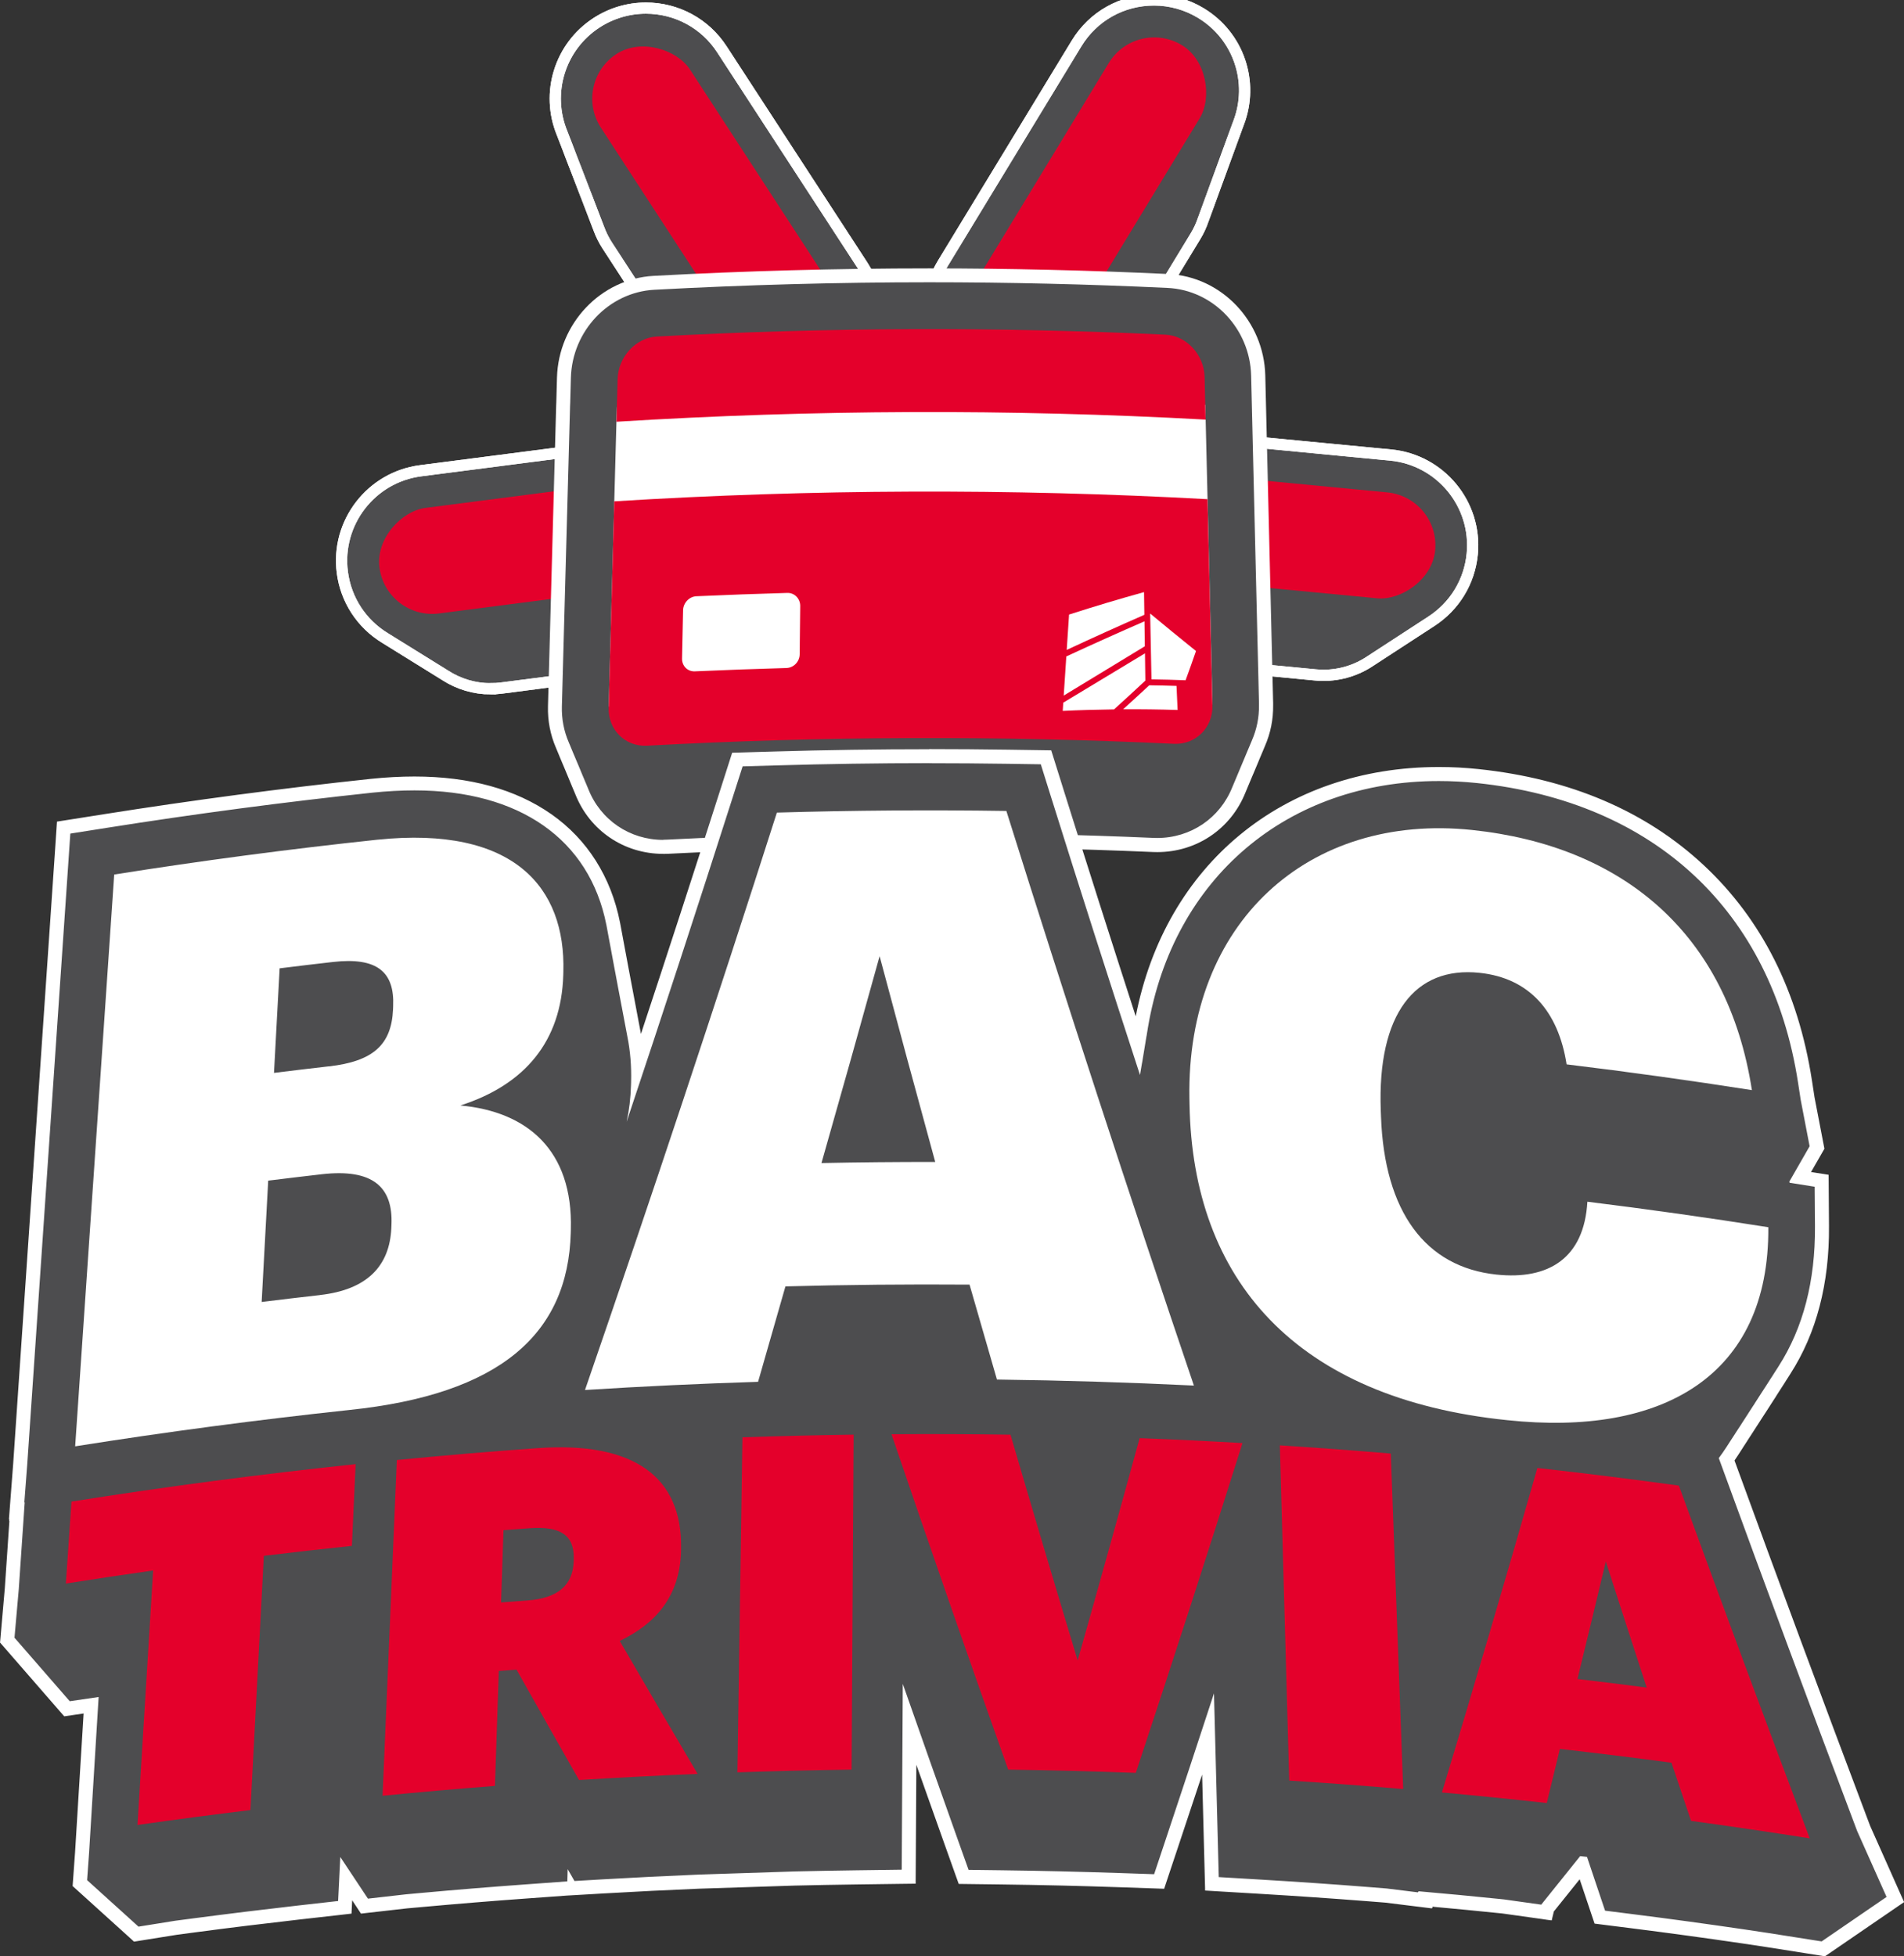 <?xml version="1.0" encoding="UTF-8"?>
<svg id="Capa_2" data-name="Capa 2" xmlns="http://www.w3.org/2000/svg" viewBox="0 0 462.79 475.44">
  <rect x="0" y="0" width="462.79" height="475.44" fill="#333333" stroke="none"/>
  <defs>
    <style>
      .cls-1 {
        fill: #fff;
      }

      .cls-2 {
        fill: #e4002b;
      }

      .cls-3 {
        fill: none;
        stroke: #fff;
        stroke-width: 2.73px;
      }

      .cls-4 {
        fill: #4d4d4f;
      }
    </style>
  </defs>
  <g id="Layer_1" data-name="Layer 1">
    <g>
      <g>
        <g>
          <g>
            <path class="cls-4" d="M244.61,114.16c-3.74,0-7.41-1.03-10.61-2.98-6.95-4.23-10.71-12.11-9.65-20.16.01-.17.03-.33.05-.48.02-.19.03-.37.05-.54.02-.18.09-.9.11-1.08.02-.19.03-.37.05-.55.02-.19.03-.36.05-.54.02-.19.03-.37.05-.54.02-.19.03-.37.05-.54.02-.19.03-.37.05-.54.02-.19.03-.37.05-.54.02-.18.03-.36.05-.53.02-.19.03-.37.05-.55.02-.18.09-.9.11-1.08.02-.19.03-.36.05-.54.02-.19.03-.37.05-.55.02-.18.14-1.44.16-1.62.02-.19.03-.37.05-.55.02-.18.03-.36.05-.54.01-.18.03-.36.05-.54.02-.19.03-.37.06-.56.01-.17.03-.35.05-.53.01-.18.03-.36.05-.54.02-.18.19-1.99.21-2.17.01-.18.03-.36.05-.54.01-.18.03-.36.05-.54.02-.19.03-.37.05-.55.02-.21.04-.41.06-.62.36-3.23,1.39-6.26,3.06-9.02l32.54-53.52c4.03-6.63,11.07-10.59,18.84-10.59,4.03,0,7.98,1.11,11.43,3.21,9.13,5.55,12.94,16.74,9.12,26.7-.08.24-.17.48-.27.72-.08.24-.17.47-.26.71-.08.24-.17.48-.26.72-.08.24-.17.47-.26.71-.08.24-.17.48-.26.71-.08.24-.17.48-.26.71-.08.24-.17.47-.26.71-.08.24-.17.48-.26.72-.08.24-.17.48-.26.71-.08.24-.17.47-.26.71-.08.24-.17.48-.26.71-.08.24-.17.47-.26.71-.08.24-.17.48-.26.72-.08.24-.17.47-.26.71-.08.24-.17.48-.26.71-.08.24-.17.48-.26.71-.08.24-.17.48-.26.72-.08.24-.17.48-.26.71-.08.24-.17.48-.26.71-.08.24-.17.47-.26.71-.08.24-.17.48-.26.71-.08.24-.17.47-.26.71-.08.24-.17.48-.26.72-.08.24-.17.47-.26.71-.08.24-.17.48-.26.72-.08.24-.17.47-.26.71-.08.24-.17.48-.26.71-.08.24-.17.48-.26.72-.08.24-.17.48-.26.71-.08.24-.17.47-.26.71-.08.24-.17.48-.26.71-.08.24-.17.48-.26.72-.08.23-.17.47-.26.7-.48,1.42-1.11,2.76-1.86,3.99l-28.53,46.93c-3.74,6.15-10.27,9.82-17.48,9.82h0Z"/>
            <path class="cls-4" d="M119.27,167.4c-3.91,0-7.72-1.12-11.03-3.25-.15-.09-14.47-8.97-14.62-9.07-5.76-3.5-9.55-9.32-10.41-15.99-1.56-12.05,6.98-23.12,19.02-24.68l62.12-8.03c.94-.12,1.9-.18,2.84-.18,8.79,0,16.71,5.22,20.2,13.3.07.16.13.31.2.47.05.12,4.76,11.47,4.8,11.57.82,1.83,1.37,3.76,1.63,5.75,1.45,11.18-6.47,21.45-17.65,22.89l-54.47,7.04c-.87.11-1.75.17-2.63.17h0Z"/>
            <path class="cls-4" d="M194.69,114.97c-6.95,0-13.35-3.47-17.14-9.29l-29.96-46.03c-.82-1.26-1.5-2.63-2.04-4.09-.1-.23-.19-.47-.27-.7-.1-.23-.19-.47-.27-.7-.1-.23-.19-.47-.27-.7-.1-.23-.19-.47-.27-.7-.1-.23-.19-.47-.27-.71-.1-.23-.19-.47-.27-.7-.1-.23-.19-.47-.27-.71-.1-.23-.19-.47-.27-.7-.1-.23-.19-.47-.27-.7-.1-.23-.19-.47-.27-.71-.1-.23-.19-.47-.27-.7-.1-.23-.19-.47-.28-.71-.1-.23-.19-.47-.27-.7-.1-.23-.19-.47-.27-.7-.1-.23-.19-.47-.27-.7-.1-.23-.19-.47-.27-.71-.1-.23-.19-.47-.27-.7-.1-.23-.19-.47-.27-.7-.1-.23-.19-.47-.27-.7-.1-.23-.19-.47-.27-.7-.1-.23-.19-.47-.27-.7-.1-.23-.19-.47-.28-.71-.1-.23-.19-.47-.27-.7-.1-.23-.19-.47-.27-.7-.1-.23-.19-.47-.27-.7-.1-.23-.19-.47-.27-.71-.1-.23-.19-.47-.27-.71-.1-.23-.19-.47-.27-.71-.1-.23-.19-.47-.27-.7-.1-.23-.19-.47-.27-.7-.1-.24-.19-.47-.28-.71-.1-.23-.19-.47-.27-.7-.1-.23-.19-.47-.27-.7-4.02-9.79-.53-21.03,8.36-26.82,3.59-2.33,7.74-3.57,12.01-3.57,7.49,0,14.4,3.74,18.48,10.02l34.17,52.49c1.98,3.04,3.18,6.55,3.49,10.16.02.18,1.9,16.9,1.91,17.06.03.22.05.41.06.59.86,7.73-2.64,15.15-9.15,19.39-3.33,2.17-7.18,3.31-11.14,3.31h0Z"/>
            <path class="cls-4" d="M321.72,164.12c-.65,0-1.31-.03-1.96-.09l-54.67-5.24c-5.43-.52-10.34-3.13-13.82-7.34s-5.1-9.52-4.58-14.96c.2-2.08.72-4.11,1.54-6.04.05-.12,4.88-12.03,4.92-12.15,3.38-8.38,11.38-13.79,20.41-13.79.7,0,1.41.03,2.11.1l62.35,5.98c12.09,1.16,20.99,11.94,19.83,24.03-.65,6.75-4.28,12.71-9.98,16.4-.16.1-14.53,9.46-14.67,9.55-3.41,2.32-7.38,3.55-11.49,3.55h0Z"/>
          </g>
          <g>
            <g>
              <path class="cls-3" d="M244.61,114.16c-3.74,0-7.41-1.03-10.61-2.98-6.95-4.23-10.71-12.11-9.65-20.16.01-.17.03-.33.05-.48.02-.19.03-.37.05-.54.02-.18.09-.9.11-1.08.02-.19.03-.37.05-.55.02-.19.03-.36.05-.54.02-.19.03-.37.05-.54.02-.19.03-.37.05-.54.02-.19.03-.37.05-.54.02-.19.03-.37.05-.54.02-.18.03-.36.05-.53.02-.19.03-.37.05-.55.02-.18.09-.9.11-1.08.02-.19.03-.36.05-.54.02-.19.03-.37.05-.55.02-.18.14-1.44.16-1.62.02-.19.03-.37.05-.55.02-.18.03-.36.05-.54.01-.18.03-.36.05-.54.02-.19.03-.37.06-.56.01-.17.03-.35.05-.53.01-.18.03-.36.05-.54.02-.18.19-1.99.21-2.17.01-.18.03-.36.05-.54.01-.18.03-.36.05-.54.02-.19.03-.37.05-.55.02-.21.04-.41.06-.62.36-3.23,1.39-6.26,3.06-9.02l32.54-53.52c4.03-6.63,11.07-10.59,18.84-10.59,4.03,0,7.98,1.11,11.43,3.21,9.13,5.55,12.94,16.74,9.12,26.7-.08.24-.17.48-.27.72-.08.24-.17.47-.26.71-.08.24-.17.48-.26.72-.08.24-.17.47-.26.71-.08.24-.17.48-.26.71-.08.24-.17.48-.26.71-.08.24-.17.47-.26.71-.08.24-.17.48-.26.72-.08.24-.17.48-.26.71-.08.24-.17.47-.26.71-.08.24-.17.48-.26.71-.08.24-.17.47-.26.71-.08.24-.17.48-.26.72-.08.24-.17.47-.26.71-.08.24-.17.48-.26.71-.08.24-.17.48-.26.71-.08.24-.17.48-.26.72-.08.24-.17.48-.26.71-.08.24-.17.48-.26.71-.08.24-.17.47-.26.71-.08.24-.17.48-.26.71-.08.24-.17.47-.26.71-.08.24-.17.48-.26.72-.08.24-.17.47-.26.71-.08.24-.17.48-.26.72-.08.24-.17.47-.26.71-.08.24-.17.48-.26.71-.08.24-.17.48-.26.72-.08.24-.17.48-.26.71-.08.24-.17.47-.26.71-.08.24-.17.48-.26.71-.08.24-.17.48-.26.72-.08.23-.17.47-.26.7-.48,1.42-1.11,2.76-1.86,3.99l-28.53,46.93c-3.74,6.15-10.27,9.82-17.48,9.82h0Z"/>
              <path class="cls-3" d="M244.61,114.16c-3.74,0-7.41-1.03-10.61-2.98-6.95-4.23-10.71-12.11-9.65-20.16.01-.17.03-.33.05-.48.02-.19.03-.37.05-.54.02-.18.09-.9.11-1.08.02-.19.03-.37.05-.55.02-.19.03-.36.05-.54.02-.19.03-.37.05-.54.02-.19.03-.37.05-.54.02-.19.03-.37.05-.54.02-.19.03-.37.05-.54.02-.18.03-.36.05-.53.02-.19.03-.37.05-.55.02-.18.09-.9.11-1.08.02-.19.03-.36.05-.54.02-.19.03-.37.05-.55.02-.18.14-1.44.16-1.62.02-.19.03-.37.05-.55.02-.18.03-.36.05-.54.01-.18.03-.36.05-.54.02-.19.03-.37.06-.56.01-.17.03-.35.05-.53.01-.18.03-.36.05-.54.02-.18.19-1.99.21-2.17.01-.18.03-.36.05-.54.01-.18.03-.36.05-.54.02-.19.03-.37.05-.55.02-.21.04-.41.06-.62.36-3.23,1.39-6.26,3.06-9.02l32.54-53.52c4.03-6.63,11.07-10.59,18.84-10.59,4.03,0,7.98,1.11,11.43,3.21,9.13,5.55,12.94,16.74,9.12,26.7-.08.24-.17.48-.27.72-.08.24-.17.47-.26.71-.08.24-.17.48-.26.72-.08.24-.17.47-.26.71-.08.24-.17.48-.26.71-.08.24-.17.48-.26.71-.08.24-.17.47-.26.71-.08.24-.17.48-.26.72-.08.24-.17.48-.26.71-.08.24-.17.47-.26.71-.08.24-.17.48-.26.71-.08.24-.17.47-.26.71-.08.24-.17.48-.26.72-.08.24-.17.47-.26.71-.08.24-.17.48-.26.71-.08.24-.17.48-.26.71-.08.24-.17.48-.26.72-.08.24-.17.48-.26.71-.08.24-.17.48-.26.71-.08.24-.17.47-.26.71-.08.24-.17.48-.26.71-.08.24-.17.47-.26.71-.08.24-.17.48-.26.72-.08.24-.17.47-.26.71-.08.24-.17.48-.26.72-.08.24-.17.47-.26.71-.08.24-.17.48-.26.71-.08.24-.17.48-.26.72-.08.24-.17.48-.26.71-.08.24-.17.47-.26.71-.08.24-.17.48-.26.71-.08.24-.17.48-.26.72-.08.23-.17.47-.26.7-.48,1.42-1.11,2.76-1.86,3.99l-28.53,46.93c-3.74,6.15-10.27,9.82-17.48,9.82h0Z"/>
            </g>
            <g>
              <path class="cls-3" d="M119.27,167.4c-3.91,0-7.72-1.12-11.03-3.25-.15-.09-14.47-8.97-14.62-9.07-5.76-3.5-9.55-9.32-10.41-15.99-1.56-12.05,6.98-23.12,19.02-24.68l62.12-8.03c.94-.12,1.9-.18,2.84-.18,8.79,0,16.71,5.22,20.2,13.3.07.16.13.31.2.47.05.12,4.76,11.47,4.8,11.57.82,1.83,1.37,3.76,1.63,5.75,1.45,11.18-6.47,21.45-17.65,22.89l-54.47,7.04c-.87.11-1.75.17-2.63.17h0Z"/>
              <path class="cls-3" d="M119.27,167.4c-3.91,0-7.72-1.12-11.03-3.25-.15-.09-14.47-8.97-14.62-9.07-5.76-3.5-9.55-9.32-10.41-15.99-1.56-12.05,6.98-23.12,19.02-24.68l62.12-8.03c.94-.12,1.9-.18,2.84-.18,8.79,0,16.71,5.22,20.2,13.3.07.16.13.31.2.47.05.12,4.76,11.47,4.8,11.57.82,1.83,1.37,3.76,1.63,5.75,1.45,11.18-6.47,21.45-17.65,22.89l-54.47,7.04c-.87.11-1.75.17-2.63.17h0Z"/>
            </g>
            <g>
              <path class="cls-3" d="M194.69,114.97c-6.95,0-13.35-3.47-17.14-9.29l-29.96-46.03c-.82-1.26-1.5-2.63-2.04-4.09-.1-.23-.19-.47-.27-.7-.1-.23-.19-.47-.27-.7-.1-.23-.19-.47-.27-.7-.1-.23-.19-.47-.27-.7-.1-.23-.19-.47-.27-.71-.1-.23-.19-.47-.27-.7-.1-.23-.19-.47-.27-.71-.1-.23-.19-.47-.27-.7-.1-.23-.19-.47-.27-.7-.1-.23-.19-.47-.27-.71-.1-.23-.19-.47-.27-.7-.1-.23-.19-.47-.28-.71-.1-.23-.19-.47-.27-.7-.1-.23-.19-.47-.27-.7-.1-.23-.19-.47-.27-.7-.1-.23-.19-.47-.27-.71-.1-.23-.19-.47-.27-.7-.1-.23-.19-.47-.27-.7-.1-.23-.19-.47-.27-.7-.1-.23-.19-.47-.27-.7-.1-.23-.19-.47-.27-.7-.1-.23-.19-.47-.28-.71-.1-.23-.19-.47-.27-.7-.1-.23-.19-.47-.27-.7-.1-.23-.19-.47-.27-.7-.1-.23-.19-.47-.27-.71-.1-.23-.19-.47-.27-.71-.1-.23-.19-.47-.27-.71-.1-.23-.19-.47-.27-.7-.1-.23-.19-.47-.27-.7-.1-.24-.19-.47-.28-.71-.1-.23-.19-.47-.27-.7-.1-.23-.19-.47-.27-.7-4.02-9.79-.53-21.03,8.36-26.82,3.59-2.33,7.74-3.57,12.01-3.57,7.49,0,14.4,3.74,18.48,10.02l34.17,52.49c1.98,3.04,3.18,6.55,3.49,10.16.02.18,1.9,16.9,1.91,17.06.03.22.05.41.06.59.86,7.73-2.64,15.15-9.15,19.39-3.33,2.17-7.18,3.31-11.14,3.31h0Z"/>
              <path class="cls-3" d="M194.69,114.97c-6.95,0-13.35-3.47-17.14-9.29l-29.96-46.03c-.82-1.26-1.5-2.63-2.04-4.09-.1-.23-.19-.47-.27-.7-.1-.23-.19-.47-.27-.7-.1-.23-.19-.47-.27-.7-.1-.23-.19-.47-.27-.7-.1-.23-.19-.47-.27-.71-.1-.23-.19-.47-.27-.7-.1-.23-.19-.47-.27-.71-.1-.23-.19-.47-.27-.7-.1-.23-.19-.47-.27-.7-.1-.23-.19-.47-.27-.71-.1-.23-.19-.47-.27-.7-.1-.23-.19-.47-.28-.71-.1-.23-.19-.47-.27-.7-.1-.23-.19-.47-.27-.7-.1-.23-.19-.47-.27-.7-.1-.23-.19-.47-.27-.71-.1-.23-.19-.47-.27-.7-.1-.23-.19-.47-.27-.7-.1-.23-.19-.47-.27-.7-.1-.23-.19-.47-.27-.7-.1-.23-.19-.47-.27-.7-.1-.23-.19-.47-.28-.71-.1-.23-.19-.47-.27-.7-.1-.23-.19-.47-.27-.7-.1-.23-.19-.47-.27-.7-.1-.23-.19-.47-.27-.71-.1-.23-.19-.47-.27-.71-.1-.23-.19-.47-.27-.71-.1-.23-.19-.47-.27-.7-.1-.23-.19-.47-.27-.7-.1-.24-.19-.47-.28-.71-.1-.23-.19-.47-.27-.7-.1-.23-.19-.47-.27-.7-4.02-9.79-.53-21.03,8.36-26.82,3.59-2.33,7.74-3.57,12.01-3.57,7.49,0,14.4,3.74,18.48,10.02l34.17,52.49c1.98,3.04,3.18,6.55,3.49,10.16.02.18,1.9,16.9,1.91,17.06.03.22.05.41.06.59.86,7.73-2.64,15.15-9.15,19.39-3.33,2.17-7.18,3.31-11.14,3.31h0Z"/>
            </g>
            <g>
              <path class="cls-3" d="M321.72,164.12c-.65,0-1.31-.03-1.96-.09l-54.67-5.24c-5.43-.52-10.34-3.13-13.82-7.34s-5.1-9.52-4.58-14.96c.2-2.08.72-4.11,1.54-6.04.05-.12,4.88-12.03,4.92-12.15,3.38-8.38,11.38-13.79,20.41-13.79.7,0,1.41.03,2.11.1l62.35,5.98c12.09,1.16,20.99,11.94,19.83,24.03-.65,6.75-4.28,12.71-9.98,16.4-.16.1-14.53,9.46-14.67,9.55-3.41,2.32-7.38,3.55-11.49,3.55h0Z"/>
              <path class="cls-3" d="M321.72,164.12c-.65,0-1.31-.03-1.96-.09l-54.67-5.24c-5.43-.52-10.34-3.13-13.82-7.34s-5.1-9.52-4.58-14.96c.2-2.08.72-4.11,1.54-6.04.05-.12,4.88-12.03,4.92-12.15,3.38-8.38,11.38-13.79,20.41-13.79.7,0,1.41.03,2.11.1l62.35,5.98c12.09,1.16,20.99,11.94,19.83,24.03-.65,6.75-4.28,12.71-9.98,16.4-.16.1-14.53,9.46-14.67,9.55-3.41,2.32-7.38,3.55-11.49,3.55h0Z"/>
            </g>
          </g>
        </g>
        <g>
          <rect class="cls-2" x="251.35" y="4.54" width="25.86" height="88.5" rx="12.93" ry="12.93" transform="translate(63.81 -130.2) rotate(31.3)"/>
          <rect class="cls-2" x="161.04" y="5.97" width="25.86" height="88.5" rx="12.93" ry="12.93" transform="translate(.77 103.03) rotate(-33.06)"/>
          <rect class="cls-2" x="123.19" y="88" width="25.86" height="88.5" rx="12.93" ry="12.93" transform="translate(22.42 284.21) rotate(-97.37)"/>
          <rect class="cls-2" x="291.82" y="85.29" width="25.86" height="88.5" rx="12.93" ry="12.93" transform="translate(462.78 -161.46) rotate(95.47)"/>
        </g>
      </g>
      <g>
        <g>
          <g>
            <path class="cls-1" d="M161.21,207.52c-9.54,0-17.85-5.65-21.35-14.44-.1-.22-.19-.43-.27-.65-.1-.22-.19-.44-.28-.66-.1-.22-.19-.44-.28-.66-.1-.23-.19-.45-.28-.68-.09-.22-.18-.43-.27-.65-.1-.23-.19-.45-.28-.68-.09-.22-.19-.43-.27-.65-.1-.23-.19-.45-.28-.67-.09-.22-.19-.44-.27-.65-.1-.22-.19-.45-.28-.67-.1-.22-.19-.44-.28-.66-.1-.22-.19-.44-.28-.66-.1-.22-.19-.44-.28-.67-.1-.22-.19-.44-.28-.67-.1-.22-.19-.44-.27-.66-.1-.22-.19-.45-.28-.67-.1-.22-.19-.45-.28-.67-1.4-3.23-2.06-6.67-1.96-10.23l1.99-73.08c0-.22.02-.44.03-.66l.17-6.09c.37-13.16,10.68-23.99,23.48-24.69,22.21-1.21,44.75-1.82,67-1.82,19.29,0,38.84.46,58.12,1.37,12.88.61,23.23,11.43,23.56,24.64l1.91,79.62c0,.18,0,.36,0,.54.04,3.44-.62,6.77-1.99,9.91-.09.22-.18.45-.28.67-.09.22-.18.45-.28.67-.09.22-.18.44-.28.66-.09.22-.18.44-.28.66-.09.22-.18.45-.28.67-.09.22-.18.44-.27.66-.09.22-.18.45-.28.67-.09.22-.18.44-.28.66-.09.22-.18.44-.28.67-.09.22-.18.44-.28.66-.09.23-.19.45-.29.68-.09.22-.18.44-.28.66-.09.22-.18.44-.28.67-.09.22-.18.44-.28.67-.09.22-.18.44-.28.67-.09.22-.18.44-.28.67-.09.21-.18.43-.27.64-3.52,8.81-11.86,14.47-21.42,14.47h0c-.34,0-.68,0-1.02-.02-18.04-.78-36.34-1.18-54.4-1.18-21.07,0-42.42.54-63.46,1.61-.4.02-.8.03-1.2.03Z"/>
            <path class="cls-4" d="M161.21,204.12c-8.15,0-15.24-4.83-18.21-12.34-.1-.22-.19-.43-.27-.65-.1-.22-.19-.44-.28-.67-.1-.22-.19-.44-.28-.66-.1-.22-.19-.45-.28-.67-.1-.22-.19-.44-.28-.66-.1-.22-.19-.45-.28-.67-.1-.22-.19-.44-.27-.66-.1-.22-.19-.44-.28-.67-.1-.22-.19-.44-.28-.67-.1-.22-.19-.44-.28-.66-.1-.22-.19-.44-.28-.66-.1-.22-.19-.44-.28-.67-.1-.22-.19-.44-.28-.66-.1-.22-.19-.44-.28-.67-.09-.22-.19-.44-.27-.66-.1-.23-.19-.45-.28-.67-.1-.22-.19-.44-.28-.66-1.21-2.79-1.79-5.76-1.7-8.84l1.99-73.08c0-.19.02-.39.03-.58l.17-6.2c.32-11.38,9.22-20.76,20.26-21.36,22.15-1.2,44.63-1.82,66.81-1.82,19.24,0,38.74.46,57.96,1.37,11.11.52,20.03,9.89,20.31,21.32l1.91,79.61c0,.15,0,.31,0,.46.04,2.99-.54,5.88-1.73,8.6-.09.23-.18.45-.28.67-.09.22-.18.45-.28.67-.09.22-.18.44-.28.66-.09.22-.18.44-.28.66-.09.22-.18.45-.28.67-.09.22-.18.44-.27.65-.09.22-.18.45-.28.67-.09.22-.18.44-.28.66-.09.22-.18.44-.28.67-.09.22-.18.44-.28.66-.09.23-.18.45-.28.68-.09.22-.18.44-.28.66-.09.22-.18.44-.28.67-.09.22-.18.44-.28.67-.09.22-.18.44-.28.67-.09.22-.18.44-.28.66-.09.22-.18.44-.28.66-2.99,7.54-10.11,12.38-18.28,12.38h0c-.29,0-.58,0-.88-.02-18.09-.79-36.44-1.19-54.55-1.19-21.12,0-42.53.54-63.63,1.61-.34.02-.69.03-1.02.03Z"/>
          </g>
          <g>
            <path class="cls-1" d="M294.7,171.22c-48.88-2.68-97.89-2.5-146.75.53.66-24.28,1.32-48.56,1.98-72.84,47.63-2.96,95.38-3.13,143.03-.52.58,24.28,1.17,48.55,1.75,72.83Z"/>
            <g>
              <path class="cls-2" d="M292.79,91.61c.08,3.46.17,6.91.25,10.37-47.7-2.61-95.51-2.44-143.2.52.09-3.46.19-6.91.28-10.37.15-5.41,4.42-10.06,9.54-10.34,41.17-2.24,82.43-2.39,123.62-.45,5.12.24,9.38,4.86,9.51,10.27Z"/>
              <path class="cls-2" d="M149.3,121.84c-.45,16.72-.91,33.43-1.36,50.15-.15,5.39,4.05,9.53,9.34,9.24,42.65-2.32,85.39-2.47,128.05-.46,5.29.25,9.5-3.92,9.37-9.31-.4-16.71-.8-33.42-1.2-50.14-48.03-2.63-96.18-2.46-144.2.52ZM194.37,159c-.02,1.83-1.47,3.3-3.22,3.35-7.42.21-14.84.48-22.26.81-1.75.08-3.15-1.29-3.11-3.12.08-3.91.16-7.82.25-11.72.04-1.8,1.49-3.33,3.23-3.41,7.37-.33,14.74-.6,22.11-.81,1.74-.05,3.15,1.39,3.13,3.18-.04,3.91-.09,7.81-.13,11.72Z"/>
            </g>
          </g>
          <g>
            <path class="cls-1" d="M279.56,149.11c3.58,2.98,7.29,6.01,11.14,9.11-.81,2.37-1.66,4.73-2.53,7.11-2.76-.11-5.52-.18-8.29-.22-.11-5.33-.21-10.67-.32-16Z"/>
            <path class="cls-1" d="M278.08,143.9c-5.94,1.65-12.02,3.46-18.23,5.46-.19,2.86-.38,5.73-.57,8.59,6.5-3.03,12.8-5.87,18.87-8.53-.03-1.84-.05-3.68-.08-5.52Z"/>
            <path class="cls-1" d="M278.18,151c-6.12,2.67-12.45,5.5-19,8.54-.21,3.17-.42,6.34-.63,9.51,6.88-4.19,13.45-8.17,19.71-11.98-.03-2.02-.06-4.05-.08-6.07Z"/>
            <path class="cls-1" d="M273.01,172.38c4.41-.02,8.82.03,13.22.17-.09-1.95-.17-3.9-.26-5.85-2.21-.07-4.42-.12-6.63-.15-2.06,1.92-4.18,3.86-6.34,5.82Z"/>
            <path class="cls-1" d="M278.29,158.79c-6.31,3.81-12.93,7.79-19.85,11.98-.04.67-.09,1.34-.13,2.01,4.15-.2,8.31-.32,12.47-.37,2.61-2.36,5.14-4.69,7.61-7-.03-2.21-.06-4.41-.09-6.62Z"/>
          </g>
        </g>
        <g>
          <path class="cls-4" d="M429.59,471.51l-5.91-.89c-8.85-1.3-17.85-2.53-26.73-3.66l-8.12-1.03-4.27-12.72-8.43,10.51-.21,1.09-1.61-.22-8.97-1.26-.88-.09c-5.95-.61-12-1.19-18.02-1.72v.24h-.1s0,.1,0,.1l-9.5-1.17-4.69-.37c-8.51-.67-17.14-1.26-25.64-1.77l-11.95-.71-.95-36.39c-2.95,8.98-5.91,17.89-8.81,26.59l-3.09,9.23-9.73-.33c-9.5-.32-19.16-.55-28.71-.67l-9.07-.12-3.05-8.54c-3.38-9.47-6.76-19.02-10.09-28.51l-.21,37-12.8.17c-4.97.06-10.02.16-15.03.28l-23.15.75c-7.72.32-15.51.71-23.15,1.15l-8.06.47v-.02s-10.87.78-10.87.78c-8.37.6-16.88,1.3-25.29,2.06l-3.72.34-10.21,1.16-4.43-6.68-.34,6.97-11.02,1.25c-8.43.95-16.99,2-25.43,3.12l-4.56.6-9.68,1.55-13.71-12.41.54-7.5,2.2-35.73-5.86.86-14.52-16.69,1.1-12.52,1.26-18.45h-.02s.03-.45.03-.45h0s.07-2.16.07-2.16l.7-9.15,10.57-154.73,10.26-1.63c21.36-3.38,43.09-6.26,64.6-8.55,3.61-.37,7.12-.56,10.41-.56,26.41,0,44.01,12.41,48.29,34.05l2.07,11.07,1.65,8.79,1.39,7.33c.48,2.35.78,4.82.89,7.37,7.3-22.01,14.47-44.03,21.37-65.62l2.81-8.8,9.23-.27c12.42-.36,25-.55,37.41-.55,6.27,0,12.65.05,18.95.14l9.43.14,2.82,9c6.27,19.98,12.82,40.49,19.5,61.06l.43-2.61.34-2.05c6.3-37.26,34.72-61.33,72.41-61.33,3.1,0,6.28.17,9.45.5,43.95,4.64,72.93,31.68,79.52,74.2l.65,4.22,2.28,11.85-4.16,7.25,5.29.84.08,11.06c.1,13.6-2.96,25.34-9.09,34.91l-.31.5-.79,1.22-.58.91-.06.09-1.49,2.32-.06.1-.18.28-.11.17-.64.99-1.53,2.38-.06.1-1.53,2.36-.08.12-1.63,2.51-.05.08-.31.47-.2.31-.85,1.3-.24.38-.29.43-.04.07-.49.75-.85,1.31-.34.52c-.44.69-.92,1.38-1.4,2.05l.65,1.79c10.28,28.18,20.96,56.98,31.76,85.6l.89,2.35,7.69,17.25-17.51,11.99-13.56-2.14Z"/>
          <path class="cls-1" d="M225.86,185.49c6.28,0,12.65.05,18.92.14l8.2.12,2.45,7.83c7,22.34,14.24,44.95,21.66,67.69l.11-.66.27-1.62.1-.58v.04s.04-.28.04-.28v.09s.93-5.66.93-5.66l.15-.88v.06s.15-.95.15-.95l.04-.22.14-.88c6.16-36.39,33.92-59.91,70.73-59.91,3.04,0,6.16.17,9.27.49,43.13,4.55,71.56,31.07,78.01,72.76l.65,4.22,2.17,11.29-4.92,8.57.05.3,6.1.97.07,9.62c.1,13.26-2.87,24.69-8.82,33.98l-.32.51s-.75,1.16-.77,1.19l-.06.1-.52.82-.06.08-.05.08-1.44,2.24-.09.14s-.13.2-.15.22l-.13.21-.62.95-1.53,2.38-.08.14-.59.9-.92,1.42-.09.15-1.61,2.48-.08.14-.24.36-.04.05v.02s-.21.31-.21.31l-.83,1.27-.25.4-.27.41-.08.13-.37.56-.03.05-.05.07s-.86,1.34-.86,1.34l-.33.51c-.6.93-1.23,1.84-1.89,2.72l.97,2.65c10.27,28.16,20.96,56.96,31.77,85.61l.9,2.39,7.14,16-15.78,10.81-12.89-2.03-5.92-.89c-8.88-1.3-17.89-2.54-26.77-3.66l-7.06-.89s-3.68-10.96-4.39-13.07c-.55-.06-1.1-.13-1.66-.19l-9.46,11.79h-.05s0,0,0,0l-8.97-1.26-.94-.1c-6.59-.68-13.27-1.31-19.9-1.89v.17h-.1s0,.1,0,.1l-7.6-.94-4.76-.38c-8.49-.67-17.13-1.26-25.67-1.77l-10.4-.62-1.16-44.65c-3.92,11.98-7.88,23.98-11.87,35.92l-2.68,8.03-8.46-.29c-9.53-.32-19.2-.55-28.75-.67l-7.89-.1-2.65-7.43c-4.48-12.57-8.94-25.19-13.34-37.77l-.26,45.16-11.13.15c-4.99.07-10.02.16-15.04.28l-23.17.76c-7.73.32-15.52.71-23.19,1.15l-7.01.41-1.65-2.88-.09,2.97-10.2.74c-8.4.61-16.91,1.3-25.32,2.07l-3.72.34-9.22,1.05-6.71-10.11h-.01s-.53,10.68-.53,10.68l-9.58,1.08c-8.44.96-17.01,2.01-25.46,3.12l-4.56.6-8.92,1.43-12.49-11.3.48-6.67,2.32-37.84-7.02,1.03-13.43-15.44,1.04-11.8,1.42-20.83h0s.02-.27.02-.27l-.09.02.7-9.15,10.48-153.4,8.93-1.41c21.34-3.38,43.05-6.25,64.51-8.54,3.57-.37,7-.55,10.23-.55,25.52,0,42.52,11.91,46.62,32.68l.09.47.05.26.78,4.2v-.02s1.14,6.14,1.14,6.14v-.03s.77,4.12.77,4.12l.18.94.71,3.76v-.02s1.39,7.35,1.39,7.35c.7,3.47,1.01,7.18.9,11.03l-.02.73c-.09,3.11-.44,6.09-1.06,8.93,8.84-26.46,17.44-52.79,25.74-78.73l2.45-7.65,8.03-.23c12.4-.36,24.97-.55,37.36-.55M225.86,182.09c-12.43,0-25.03.18-37.46.55l-8.03.23-2.41.07-.73,2.29-2.45,7.65c-6.15,19.24-12.51,38.8-18.99,58.4l-1.37-7.27h0l-.71-3.76-.18-.94-.77-4.08h0s-1.14-6.12-1.14-6.12h0s-.78-4.2-.78-4.2l-.05-.26-.09-.47c-2.2-11.1-7.96-20.18-16.67-26.29-8.68-6.08-19.88-9.17-33.3-9.17-3.35,0-6.91.19-10.58.57-21.54,2.29-43.3,5.18-64.69,8.56l-8.93,1.41-2.68.42-.18,2.7L3.2,355.8l-.7,9.12-.33,4.35.09-.02-.03.44h.05s-1.11,16.3-1.11,16.3l-1.03,11.77-.13,1.44.95,1.09,13.43,15.44,1.22,1.4,1.84-.27,2.87-.42-2.07,33.65-.48,6.63-.12,1.66,1.23,1.11,12.49,11.3,1.21,1.1,1.61-.26,8.88-1.42,4.52-.6c8.43-1.12,16.98-2.16,25.4-3.12l9.58-1.08,2.87-.33.14-2.89.02-.35.99,1.5,1.15,1.74,2.07-.24,9.18-1.04,3.68-.33c8.39-.76,16.89-1.46,25.26-2.06l9.79-.71h0s2.1-.12,2.1-.12l7.01-.41c7.66-.45,15.45-.83,23.14-1.15l23.14-.75c4.95-.12,10-.21,14.98-.28l11.13-.15,3.34-.04.02-3.34.15-25.55c2.27,6.44,4.56,12.89,6.85,19.29l2.65,7.43.8,2.23,2.37.03,7.89.1c9.54.12,19.19.35,28.67.67l8.46.29,2.54.09.8-2.41,2.68-8.03c1.9-5.68,3.82-11.46,5.75-17.3l.65,25.05.08,3.12,3.12.19,10.4.62c8.51.51,17.13,1.1,25.61,1.76l4.68.37,7.52.93,3.82.47v-.12h.1s0-.29,0-.29c5.41.49,10.83,1.01,16.15,1.56l.88.09,8.9,1.25.46.06,1.44.22h.01s1.15.15,1.15.15l.52-2.17,6.28-7.83c1.3,3.88,2.94,8.76,2.94,8.76l.68,2.02,2.12.27,7.06.89c8.86,1.12,17.84,2.35,26.7,3.65l5.91.89,12.87,2.03,1.34.21,1.12-.76,15.78-10.81,2.34-1.6-1.16-2.59-7.09-15.91-.87-2.3c-10.78-28.58-21.47-57.37-31.76-85.58l-.35-.95c.32-.46.63-.93.94-1.4l.31-.48s.82-1.27.87-1.36l.02-.04.03-.04h0s.01-.02.01-.02l.37-.56.04-.06.04-.06.04-.07.23-.35.02-.03.02-.03.25-.4.8-1.23.02-.03.02-.03.2-.31.02-.04.21-.31.05-.08.05-.08.05-.08,1.57-2.43.02-.03.02-.03.07-.12.9-1.39.58-.89.03-.04.03-.04.06-.1,1.51-2.35.61-.94.02-.04.02-.04.1-.16.1-.15.05-.08.05-.08.06-.1,1.41-2.19.04-.06v-.02s.03-.03.03-.03l.04-.06.52-.82.04-.06.03-.06.03-.04c.2-.3.73-1.13.73-1.13l.34-.55c6.3-9.82,9.45-21.88,9.35-35.81l-.07-9.62-.02-2.88-2.85-.45-1.42-.23,2.62-4.56.63-1.1-.24-1.24-2.16-11.23-.64-4.16c-3.33-21.52-12.18-39.11-26.3-52.28-14.1-13.15-32.51-21.01-54.72-23.35-3.23-.34-6.47-.51-9.63-.51-37.83,0-66.54,23.71-73.7,60.6-5.95-18.37-11.77-36.64-17.36-54.47l-2.45-7.83-.74-2.35-2.46-.04-8.2-.12c-6.29-.09-12.67-.14-18.97-.14h0Z"/>
        </g>
        <g>
          <path class="cls-1" d="M27.76,212.54c21.26-3.37,42.58-6.19,63.94-8.46,33.33-3.45,45.82,11.69,45.23,32.11,0,.26-.02.52-.02.77-.47,16.08-9.31,26.67-25.01,31.71,16.19,1.47,27.4,10.82,26.85,30.16,0,.26-.02.52-.02.77-.66,24.67-17.23,39.28-53.85,43.08-22.25,2.38-44.46,5.32-66.61,8.83,3.16-46.33,6.33-92.65,9.49-138.98ZM79.92,259.17c10.82-1.22,15.23-5.3,15.61-13.83.01-.26.02-.52.03-.78.37-8.32-3.86-11.98-14.58-10.77-4.34.49-8.67,1.01-13.01,1.55-.46,8.47-.91,16.94-1.37,25.41,4.44-.55,8.87-1.08,13.31-1.59ZM77.76,314.74c11.42-1.28,16.96-7.01,17.36-16.32.01-.26.02-.52.03-.78.39-9.09-4.46-13.67-16.92-12.26-4.35.5-8.7,1.02-13.04,1.56-.53,9.83-1.06,19.66-1.59,29.49,4.72-.59,9.44-1.15,14.16-1.68Z"/>
          <path class="cls-1" d="M188.82,197.49c18.59-.54,37.19-.68,55.79-.4,14.52,46.29,29.71,92.83,45.58,139.65-15.95-.77-31.91-1.26-47.87-1.46-2.24-7.7-4.46-15.39-6.66-23.07-14.92-.11-29.84.03-44.75.43-2.2,7.73-4.42,15.46-6.65,23.19-14.03.44-28.05,1.1-42.07,1.99,16.22-47.06,31.77-93.83,46.64-140.33ZM199.68,282.66c9.21-.19,18.43-.27,27.64-.26-4.58-16.7-9.09-33.37-13.52-50.02-4.63,16.73-9.34,33.49-14.13,50.28Z"/>
          <path class="cls-1" d="M289.13,268.48c-.01-.52-.02-1.03-.03-1.55-.75-42.69,28.9-69.4,68.73-65.21,36.5,3.85,62.08,25.04,67.99,63.22-14.99-2.35-30-4.44-45.04-6.26-2.03-12.96-9.1-20.98-21.17-22.25-15.7-1.64-24.85,10-24,33.42.02.52.04,1.03.06,1.55.83,23.06,10.76,36.56,28.08,38.37,12.59,1.33,21.29-3.93,22.08-17.71,14.69,1.82,29.35,3.88,43.98,6.2.27,36.23-25.77,50.9-63.45,46.89-51.49-5.28-76.47-34.14-77.23-76.67Z"/>
        </g>
        <g>
          <path class="cls-2" d="M37.22,381.68c-7.08,1-14.14,2.07-21.21,3.18.45-6.64.91-13.28,1.36-19.92,22.96-3.64,45.99-6.67,69.07-9.1-.3,6.62-.61,13.24-.91,19.86-7.14.75-14.27,1.56-21.4,2.42-1.09,20.6-2.17,41.19-3.26,61.79-9.16,1.11-18.31,2.32-27.45,3.62,1.27-20.62,2.53-41.24,3.8-61.86Z"/>
          <path class="cls-2" d="M96.44,354.84c11.45-1.12,22.91-2.09,34.37-2.9,23.19-1.63,35.05,6.98,34.73,24.38,0,.15,0,.3,0,.46-.22,11.28-6.32,17.91-14.91,22.03,6.24,10.73,12.55,21.5,18.93,32.31-9.61.4-19.22.89-28.82,1.49-5.11-8.97-10.17-17.91-15.19-26.83-1.44.11-2.88.22-4.31.33-.31,9.31-.63,18.62-.94,27.93-9.11.7-18.21,1.5-27.31,2.39,1.16-27.19,2.31-54.38,3.47-81.57ZM128.11,388.98c7.51-.54,11.18-3.72,11.34-9.65,0-.15,0-.3.01-.46.16-5.92-3.45-7.98-10.68-7.46-2.13.15-4.27.31-6.4.48-.2,5.85-.4,11.7-.59,17.56,2.11-.16,4.21-.32,6.32-.47Z"/>
          <path class="cls-2" d="M180.46,349.32c9.01-.31,18.01-.52,27.02-.65-.16,27.14-.33,54.27-.49,81.41-9.25.13-18.5.35-27.75.66.41-27.14.81-54.28,1.22-81.43Z"/>
          <path class="cls-2" d="M216.69,348.57c9.64-.07,19.28-.03,28.92.11,5.35,18.26,10.79,36.55,16.33,54.87,5.11-18.04,10.13-36.05,15.06-54.03,8.34.32,16.67.72,25,1.2-8.4,26.64-17.04,53.35-25.93,80.15-10.34-.38-20.68-.64-31.02-.79-9.7-27.27-19.15-54.44-28.36-81.51Z"/>
          <path class="cls-2" d="M311.08,351.27c9,.58,17.99,1.24,26.97,2,1,27.18,2.01,54.35,3.01,81.53-9.23-.78-18.46-1.47-27.7-2.06-.76-27.16-1.52-54.32-2.28-81.48Z"/>
          <path class="cls-2" d="M373.69,356.77c11.47,1.28,22.94,2.71,34.38,4.29,10.38,28.45,20.98,57.03,31.81,85.73-9.61-1.52-19.22-2.94-28.85-4.25-1.59-4.72-3.18-9.43-4.76-14.14-9.03-1.21-18.07-2.32-27.12-3.35-1.06,4.38-2.12,8.77-3.19,13.15-8.49-.94-16.98-1.79-25.48-2.57,7.98-26.36,15.71-52.64,23.2-78.87ZM383.43,408.06c5.61.66,11.22,1.35,16.82,2.08-3.34-10.23-6.65-20.44-9.94-30.64-2.27,9.52-4.56,19.04-6.89,28.57Z"/>
        </g>
      </g>
    </g>
  </g>
</svg>